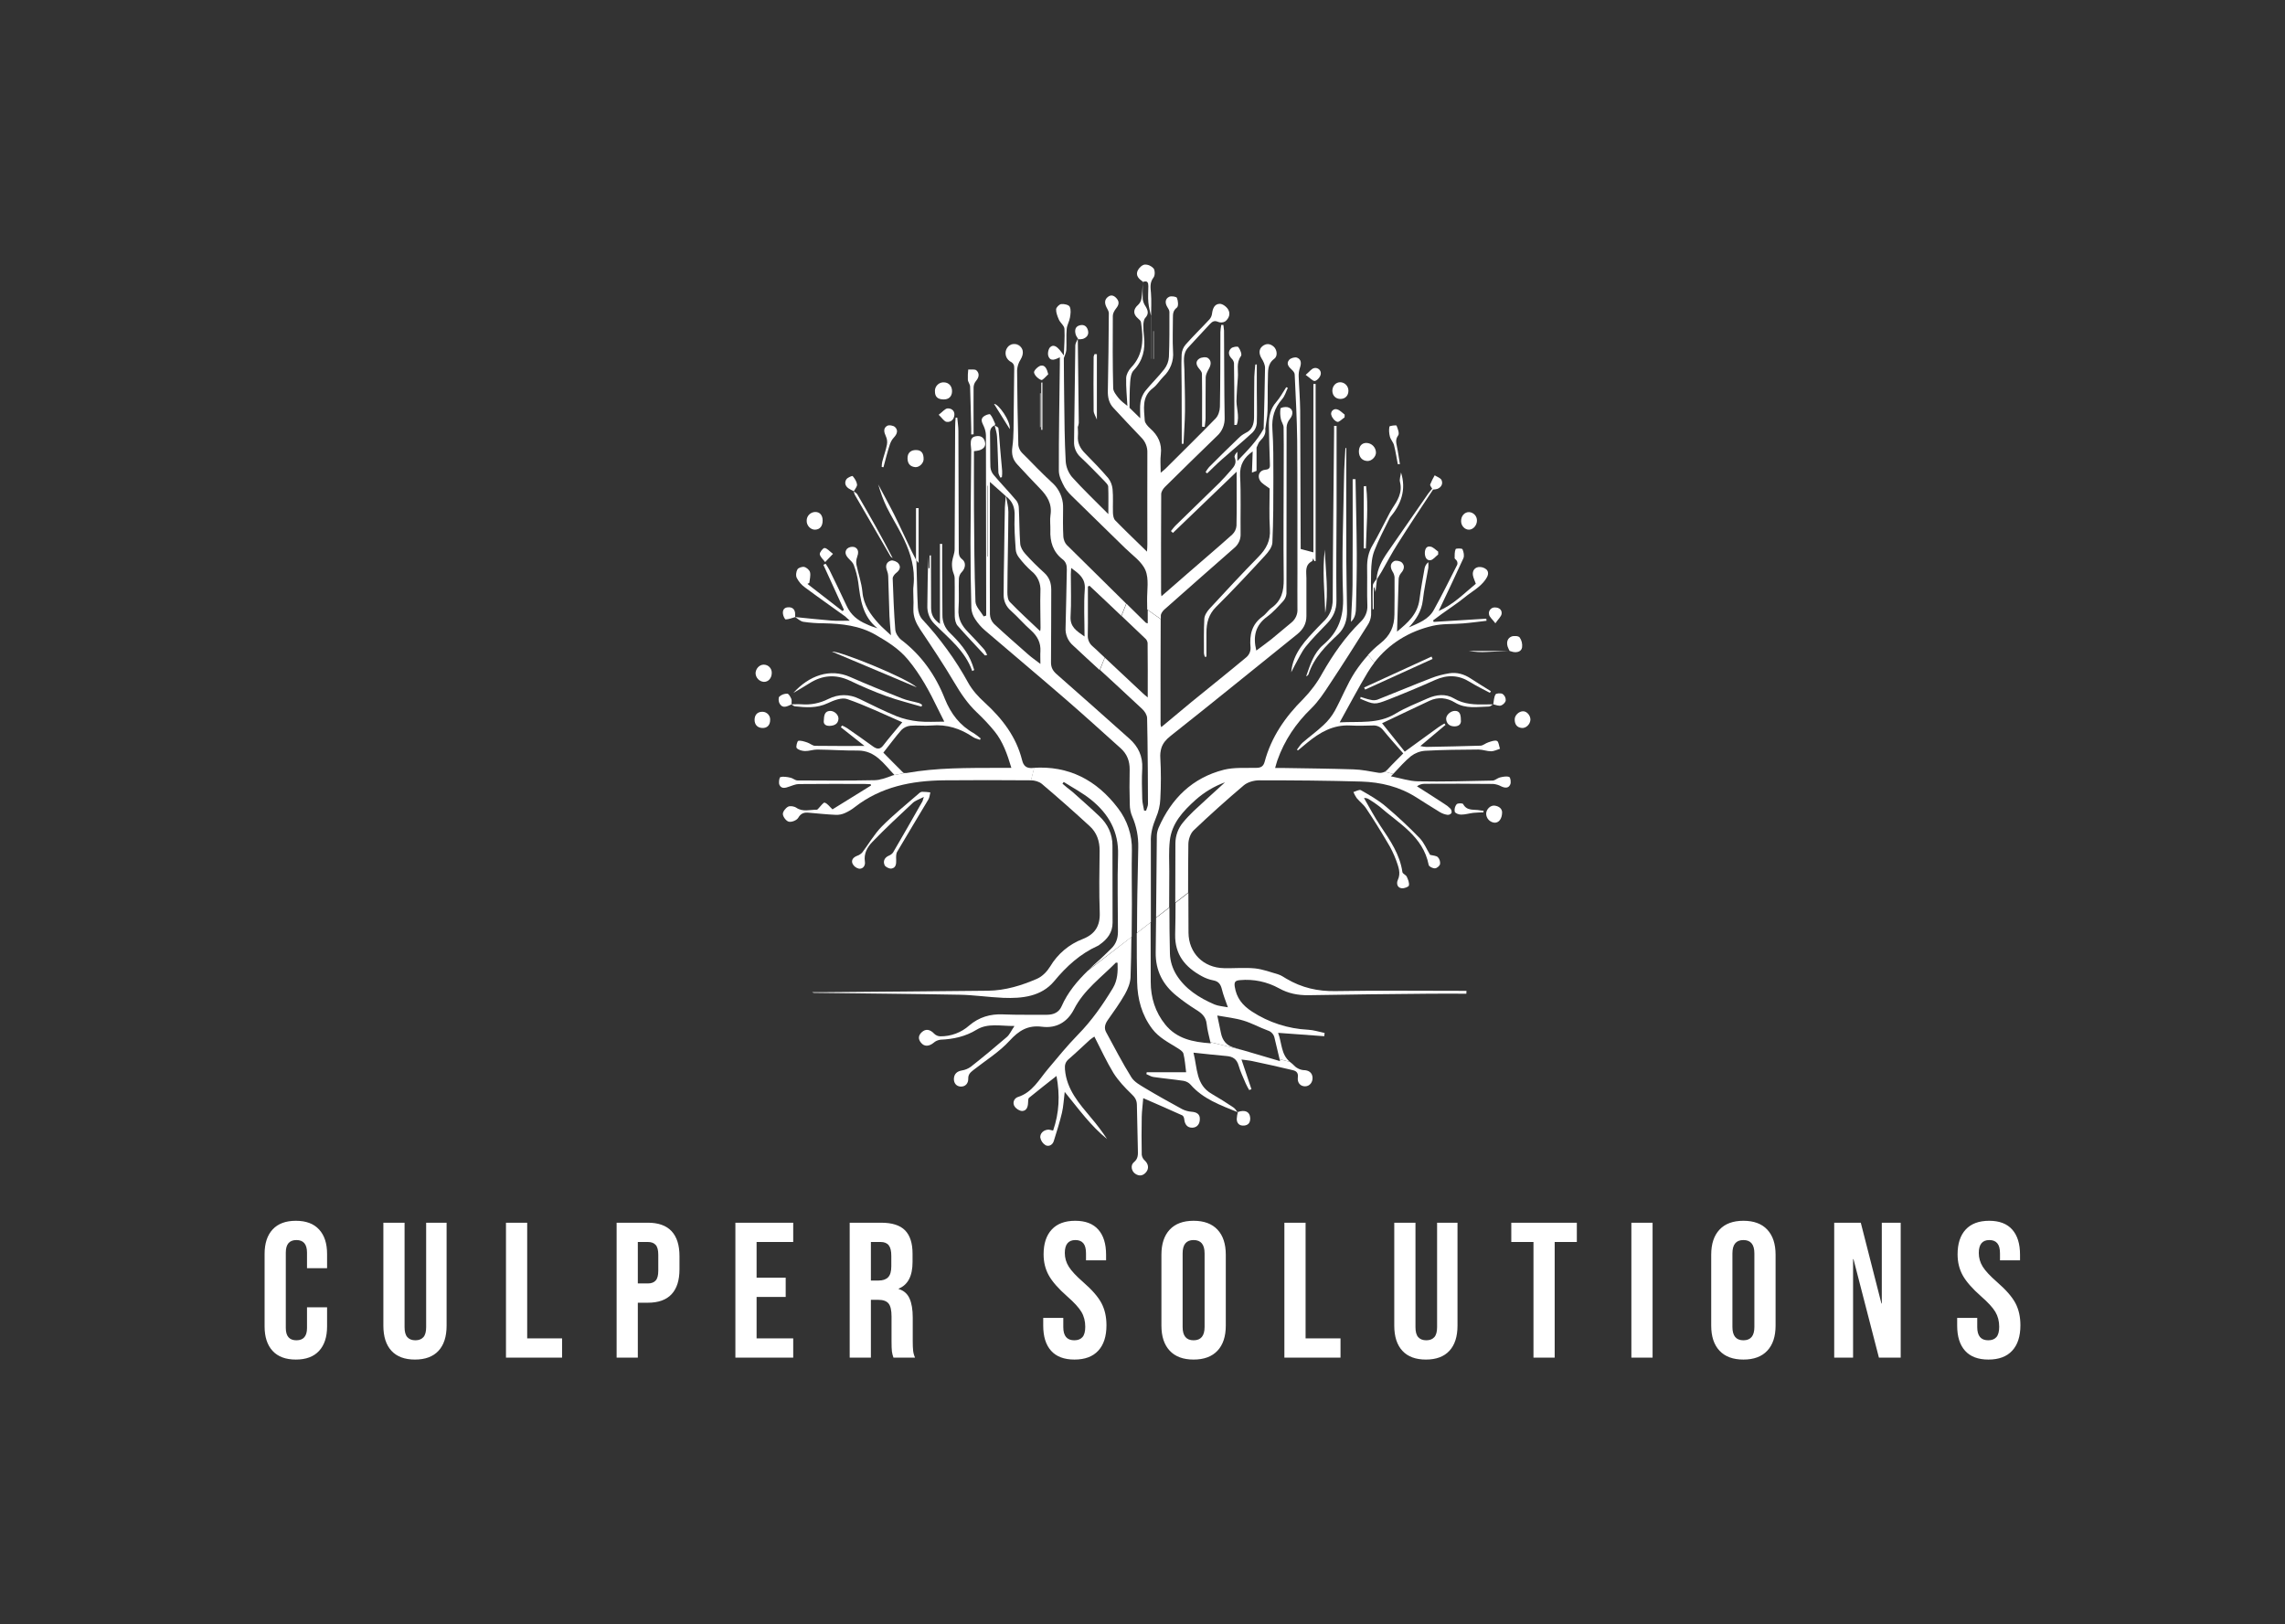 <svg xmlns="http://www.w3.org/2000/svg" viewBox="-14.755 68.55 604.51 429.72"><rect x="-14.755" y="68.55" width="604.51" height="429.72" fill="#333333" stroke="none"/> <svg xmlns="http://www.w3.org/2000/svg" xmlns:xlink="http://www.w3.org/1999/xlink" version="1.1" id="Layer_1" x="184.873" y="138.55" viewBox="65.7 26.394 622.41 730.802" xml:space="preserve" height="241" width="205.255" preserveAspectRatio="xMinYMin" enable-background="new 0 0 753.9 780.7" style="overflow: visible;"><path class="st0" d="M387.8,550.5c-0.1,9.3-0.2,18.5-0.3,27.8c-0.2,14.7,5.8,26.1,17,35c4.8,3.9,9.8,7.4,15,10.7  c4.6,2.8,8.3,5.7,8.9,11.7c0.5,4.7,1.8,9.4,3,14.7l0.1,0c0,0,0,0,0-0.1l25.1,6.2l-6.7-2c-5.8-1.7-8.8-5.7-10-11.3  c-0.9-4.2-1.8-8.4-3-14.3c7.8,1.4,14.6,2.1,21.1,4.1c6.6,2,12.8,5.5,19.4,7.9c2.9,0.9,5,3.3,5.5,6.3c1.2,5.3,2.5,10.5,4,16.8  l0.2,0.1c0,0,0-0.1,0-0.1l8,2c-7.1-5.9-6.3-14.9-9.4-23.2l37,2.7l0.3-2.6c-4.4-0.9-8.8-2.4-13.3-2.6c-16-0.8-31.5-5.8-45-14.6  c-7.8-5.1-12.4-11-13.8-20c-0.6-4,0.7-4.9,4.3-5.2c10.8-1,21.7,1.3,31.3,6.6c7.3,4.1,15.1,5.6,23.5,5.5c32.5-0.6,65-0.9,97.4-1.2  c9.8-0.1,19.5,0,29.3,0c0.1-0.8,0.1-1.5,0.1-2.3c-35,0-70-0.4-104.9,0.2c-14.4,0.3-27.3-2.7-39.5-9.9c-2.2-1.3-4.3-2.8-6.6-3.5  c-6.1-1.8-12.3-4.1-18.6-4.8c-8.2-0.8-16.6,0-25-0.2c-16.5-0.3-28.3-12.2-28.4-28.5c0-10.6-0.1-21.3-0.1-31.9l-10.3,8  c0,8.5-0.1,17-0.3,25.5c-0.3,16.1,8.1,26.1,21.3,33.3c2.9,1.6,6.1,2.8,9.3,3.4c4.3,0.8,5.9,3.2,6.9,7.2c1.1,4.6,2.9,9,4.8,14.4  c-4.1-0.8-7.7-1-10.8-2.3c-12.3-5.3-23.5-12.4-30.6-23.9c-3.1-5.1-4.9-10.9-5.1-16.8c-0.3-12.3-0.4-24.6-0.4-37l-8.7,6.7  L387.8,550.5z" style="fill: #FFFFFF; fill-opacity: 1;"></path><path class="st1" d="M487,664.2c0,0.5,0.1,0.9,0.3,1.3c-10-3-19.7-5.8-29.2-8.6l-1.5-0.4l-25.1-6.2c0,0,0,0,0,0.1  c0.1,0.3,0.1,0.5,0.2,0.8c-14.6-1-27.3-3.7-36.5-15c-8.1-10-11.7-21.7-11.7-34.3c0-15.9-0.1-31.8-0.1-47.7l-11.1,8.6  c0,13.1,0,26.2,0.3,39.4c0.3,13.5,3.7,26.3,12.1,37.4c5.3,7,12.9,10.8,20.1,15.3c1.9,1.2,4.4,2.7,4.9,4.5c1.2,4.7,1.5,9.7,2.2,15  h-31.6c-0.1,0.5-0.2,1-0.3,1.5c1.9,0.8,3.7,2,5.6,2.3c8.1,1.2,16.2,1.9,24.2,3.1c2.2,0.4,4.2,1.4,5.7,3.1c10.1,11.6,24,16.4,37.6,22  c-1-1.3-1.9-2.8-3.2-3.7c-5.7-3.8-11.5-7.5-17.4-10.9c-12.8-7.3-11.5-20.4-14.7-33.1c9.7,1,18.1,2,26.5,2.7c5,0.4,8.2,2.4,9.7,7.6  c1.4,4.9,3.7,9.6,5.7,14.4c0.8,1.8,1.8,3.6,2.8,5.3l1.8-0.7l-8-23.8c3.4,0.5,6.2,0.7,8.9,1.3c10.9,2.3,21.7,4.7,32.5,7.3  c2.8,0.7,4.3,2.3,3.8,5.8c-0.5,4.3,2.1,7.1,5.8,7.1s6.3-3.3,6-7.2s-3.2-5.8-7.3-5.8c-2-0.2-3.8-0.9-5.5-2c-1.5-0.9-2.6-2.5-4.1-3.6  c-0.4-0.3-0.7-0.5-1-0.8L495,666l-8-2C487,664.1,487,664.1,487,664.2z" style="fill: #FFFFFF; fill-opacity: 1;"></path><path class="st2" d="M387.8,470c2-4.7,3.2-9.7,3.4-14.8c0.6-11,0.6-22,0-33c-0.2-2.7,0.1-5.5,0.9-8.1l0,0c1.2-3.6,3.5-6.5,7.3-9.5  c34.1-26.9,67.7-54.4,101.6-81.6c4.7-3.8,7.4-8.4,7.4-14.5c0-10.2,0-20.3,0-30.5c0-5-1.5-10.5,4.5-13.6c0.5-0.3,0.6-1.4,0.9-2.3  l1,2.3l1-0.2V122.2l-1.8,0v135.1l-10.2-2.7c-0.1-37.1-0.2-74.2-0.4-111.4c-0.1-9-0.9-18-1.2-26.9c-0.1-2.4,0.2-4.8,1-7.1  c1.2-3.5,1.2-6.7-2.3-8.1c-1.6-0.7-5.1,0.3-6.3,1.7c-2.7,3.1-0.4,5.7,2.1,8c1.1,1,2.3,2.5,2.3,3.8c0.8,17.6,1.8,35.3,2,52.9  c0.3,35.4,0.1,70.7,0.2,106.1c0,9.7-0.1,19.3,0,29c0.3,4.2-1.5,8.3-4.8,11c-5.4,4.5-10.7,9-16.1,13.4c-3.9,3.1-8,6-12.1,9.1  c-2.8-11.5-0.7-20.3,8.7-27.2c4.8-3.5,8.8-8.1,12.9-12.5c1.5-1.7,2.4-3.8,2.6-6c0.1-44.5,0-88.9,0.1-133.4c0.1-2.5,1.1-4.9,2.7-6.8  c3.1-3.9,2.6-8.4-2-9.4c-1.8-0.4-5.4,0.3-5.6,1.1c-0.4,2.8-0.3,5.6,0.3,8.4c0.4,2.2,2.1,4.4,2.2,6.6c0.2,9.5,0.1,19,0.1,28.5  c0,31.1-0.4,62.3,0,93.4c0.1,9.5-1.7,17.2-9.7,23c-2.7,1.9-4.5,5-7.2,6.9c-8.8,6.3-10.7,14.9-9.7,25.1c0.1,2.9-1.1,5.6-3.2,7.5  c-14.7,12.3-29.7,24.2-44.5,36.3c-7.9,6.5-15.8,13.1-23.9,19.9c-0.3-0.6-0.5-1.3-0.6-1.9c0-28.2-0.1-56.5,0.1-84.7l-10.3-7.3  c0,0,0,0,0,0l-0.1,0c0,3.5,0,7,0,10.7c-1-0.3-1.4-0.4-1.6-0.6c-21.1-20.8-42.3-41.5-63.3-62.4c-1.4-1.6-2.2-3.6-2.5-5.7  c0.2,2.1,1.1,4.1,2.5,5.7c15.9,15.8,31.8,31.5,47.8,47.2l-3.9,9.8c6.3,6,12.6,12,18.9,18c1.1,0.9,1.8,2.2,2,3.7  c0.2,14.3,0.1,28.6,0.1,43.7v0c-1.8-1.5-3-2.4-4.1-3.5c-10.1-9.5-20.2-19-30.3-28.4l-3.9,9.8c-3.3-3-6.6-6-9.9-9.1  c14.6,13.4,29.2,26.8,43.7,40.4c2,1.8,3.9,4.8,4,7.3c0.1,5.6,0.2,11.2,0.3,16.7l4.8,3.1l-4.8-3.1c0.3,17.4,0.3,34.8,0.4,52.2  c0,1.8-1,3.6-1.5,5.4h-1.6c-0.5-3.1-1.4-6.2-1.5-9.3c-0.2-8.2-0.5-16.3,0-24.5c0.5-9.8-3.2-17.6-10.3-23.9  c-19.3-17.3-38.8-34.5-58.3-51.7c-3.1-2.7-4.7-5.5-4.6-9.8c0.2-19.3,0.1-38.6,0.2-58c0-5.4-1.5-9.9-5.7-13.7  c-5.3-4.8-10.4-9.8-15.2-15.2c-2-2.2-3.8-5.3-4-8.1c-0.7-9.4-0.6-18.9-1.1-28.4c0-2.1-0.6-4.1-1.8-5.9c-5.9-7-12.2-13.6-18.2-20.6  c-1.6-1.8-2.6-4.1-2.8-6.5c-0.3-9-0.1-18-0.3-27c-0.1-3.3,1-5.4,3.9-6.6c0.1-0.5,0.3-1,0.1-1.4c-1.2-2.5-2.1-5.3-3.9-7.3  c-0.6-0.6-4.1,0.6-5.5,1.9c-2.6,2.4-0.7,5.1,0.4,7.7c1,2.2,1.6,4.6,1.7,7.1c0.1,46.1,0.2,92.3,0.2,138.5v6.2l-2,0.7  c-2.3-3.9-6.4-7.8-6.6-11.8c-0.9-25-1-50-1.2-74.9c-0.1-15.3,0-30.6,0-45.9c1.3-0.1,2.7-0.3,4-0.6c3.4-1,5.8-3.1,4.8-6.9  c-0.9-3.5-3.3-5.1-7.1-4.5c-4.2,0.6-4.3,3.5-4.3,6.6c0,1.5,0.4,3,0.4,4.5c-0.2,24.8-0.5,49.6-0.6,74.5c0,17.5,0.2,34.9,0.7,52.4  c0.2,3.1,1.3,6.1,3,8.7c2.2,3.4,4.8,6.4,7.8,9c21.6,18.5,43.4,36.8,64.9,55.4c14.9,12.9,29.4,26.1,44,39.2  c5.2,4.6,7.4,10.4,7.3,17.3c-0.2,9.3-0.2,18.7,0.1,28c0,3.3,0.7,6.6,2,9.6c3.4,7.8,5,16.3,4.8,24.8c-0.2,16.6-0.8,33.3-0.9,49.9  c0,6.2-0.1,12.4-0.1,18.6l11.1-8.6c0-21.4,0-42.8,0-64.2C383.3,482.8,385.1,476.5,387.8,470z M503.8,254.6  C503.9,254.8,503.8,254.7,503.8,254.6L503.8,254.6z M253,260.7l-0.3-0.1v-56.8h0.3V260.7z M295,336.7L295,336.7  c-0.2,2.9,0,5.8,0,10.1c-3.9-3-7-5.1-9.8-7.6c-9.2-8.1-18.5-16.2-27.5-24.6c-2-2.1-3.1-4.8-3.2-7.7c-0.2-32.6,0-65.2,0-97.9v-8.2  l12.8,11.4h0c-0.3,3-0.7,6-0.8,9c-0.3,12.6-0.4,25.1-0.6,37.7c-0.2,10.8-0.4,21.6-0.4,32.4c-0.1,4.9,2,9.5,5.7,12.7  c5.7,5.1,10.7,11,16.4,16C292.7,324.7,295.4,329.9,295,336.7z M294.8,320.5L294.8,320.5c-8.2-7.8-16.5-15.3-24.3-23.4  c-1.7-1.7-2-5.2-2-7.9c0.1-21.5,0.7-42.9,0.8-64.4c0-4.2-1.2-8.3-1.9-12.5c5.3,4,7.2,9.1,6.9,15.9c-0.4,8.9,0.3,17.9,0.9,26.9  c0.2,2.3,1.1,4.4,2.5,6.2c3,4,6.4,7.7,10.1,11c5,3.9,7.7,10.1,7.2,16.5c-0.3,9.6,0.1,19.3,0.1,28.9  C295.1,318.7,295,319.6,294.8,320.5z" style="fill: #FFFFFF; fill-opacity: 1;"></path><path class="st2" d="M333.3,284.7L333.3,284.7c0,6.5,0,13.1,0,19.6C333.3,297.8,333.3,291.2,333.3,284.7z" style="fill: #FFFFFF; fill-opacity: 1;"></path><path class="st2" d="M268.6,93c0,0,0.1-0.1,0.1-0.1c2.2-3.1,6.5-3.7,9.6-1.5c1.5,1.1,2.4,2.5,2.7,4.1c-0.3-1.6-1.2-3-2.7-4.2  c-3.1-2.2-7.4-1.6-9.6,1.5C268.7,92.8,268.6,92.9,268.6,93c-2.4,3.4-1.6,8.3,1.9,10.7c0,0,0.1,0,0.1,0.1  C267.1,101.3,266.2,96.5,268.6,93z" style="fill: #FFFFFF; fill-opacity: 1;"></path><path class="st2" d="M333.2,324C333.2,324,333.2,324,333.2,324c-0.2,3.3,1.2,6.5,3.7,8.6c2.3,2.1,4.6,4.3,7,6.5  c-2.3-2.2-4.6-4.4-7-6.5C334.4,330.5,333,327.3,333.2,324z" style="fill: #FFFFFF; fill-opacity: 1;"></path><path class="st2" d="M304.2,200.9c4.9,4.3,8.1,10.2,9,16.6C312.3,211.2,309.1,205.2,304.2,200.9c-8.2-7.6-16-15.6-23.8-23.7  c-1.5-1.5-2.4-3.4-2.8-5.5c0.4,2.1,1.3,4,2.8,5.5C288.2,185.4,296,193.4,304.2,200.9z" style="fill: #FFFFFF; fill-opacity: 1;"></path><path class="st0" d="M391.6,310.8L391.6,310.8c0-0.8,0-1.8,0-2.7c0-1.6,1.4-3.6,2.7-4.8c18.8-16.7,37.7-33.3,56.6-49.9  c3.2-2.8,4.9-6.8,4.7-11.1c-0.2-15.5,0.4-31-0.4-46.5c-0.4-9,3.4-14.8,10.1-19.5c-0.2,5.7-0.4,11.4-0.6,17l3.7-1.4v-18.7  c1-1.9,1.5-4.1,3-5.5c2.7-2.7,4.6-5.5,4-9.4c0.6-4.9,1.7-9.7,1.8-14.6c0.3-8.6,0-17.3,0.3-26c0.2-5.6-0.6-11.5,5.1-15.7  c3-2.2,2.2-7.5-0.5-9.8c-2.9-2.5-6-2.7-9-0.3s-2.9,6.2-0.6,9.9c1.4,2.2,2.7,5,2.7,7.4c-0.2,16.3-0.7,32.6-1.1,48.9  c-5.3,9.7-12.9,17.4-21.1,25.9v-7.4c-1.5,1.5-2.7,3.4-2.1,4.7c1.7,4.2-0.3,7-2.8,9.8c-3.1,3.5-6.1,7-9.4,10.3  c-11.5,11.3-23.2,22.5-34.7,33.8c-1.6,1.5-2.9,3.3-4.3,5l1.6,1.5l51.1-49.1c0,15.1,0.2,29.2-0.1,43.3c-0.2,2.7-1.4,5.2-3.4,7.1  c-12,10.8-24.4,21.2-36.5,31.8c-6.6,5.7-13.2,11.5-20.3,17.7c-0.1-1.2-0.3-1.8-0.3-2.4c0-26.5-0.1-53,0.1-79.5c0-2,1.5-4.3,3-5.8  c13.8-13.7,27.8-27.3,41.8-40.9c4.1-3.7,6.3-9,6.1-14.6c-0.4-23.3-0.3-46.6-0.5-70c-0.1-1.5-0.3-3-0.5-4.5h-1.7  c-0.4,1.9-0.6,3.9-0.7,5.8c-0.1,20,0,40-0.4,60c-0.1,3.2-1.3,7.1-3.5,9.3c-13.2,13.6-26.8,26.9-40.2,40.3c-1,1-2.1,1.8-3.8,3.2  c0-5.6-0.5-10.3,0.1-14.8c1-8.6-2.2-15.1-8.5-20.7c-1.9-1.7-4.2-4.2-4.4-6.4c-0.5-9.2-2.7-19,6.6-26c3.3-2.5,5.5-6.3,8.4-9.2  c5.5-5.2,8.4-12.6,7.7-20.2c-0.5-9-0.1-18-0.1-27c0-3.2,0.1-5.8,3.2-8.2c1.4-1.1,1-5.5,0-7.8c-0.4-1-4.7-1.7-6.3-0.8  c-3,1.5-3.4,4.6-1.6,7.8c0.8,1.4,1.9,2.8,1.9,4.3c0,12,0.1,24-0.4,36c-0.2,3.6-1.5,7-3.7,9.9c-4.8,6.2-10.5,11.6-15.4,17.7  c-1.9,2.6-3.2,5.6-3.7,8.8c-0.6,4-0.2,8.1-0.2,12.9l-8.6-8.4c0.1-6.8,0-13.5,0.5-20.3c0.2-3.3,0.7-7.5,2.7-9.6  c7.6-7.9,9.6-17,8.4-27.4c-0.4-3.1-0.5-6.3-0.5-9.4c0.1-1.8,0.4-4.2,1.5-5.4c3.1-3.3,2.2-6.1,0.2-9.4c-1.2-1.7-1.9-3.7-2.2-5.7  c-0.2-4.1-0.1-8.1,0-12.2c-0.3,3.9-0.4,7.8-1,11.6c-0.3,2-1.2,3.8-2.7,5.2c-4,3.5-4.2,7.4-0.2,10.8c1,0.9,2.4,2,2.5,3.2  c2,13.1,2.2,25.8-8,36.4c-2,2.1-3.8,5.5-3.9,8.3c-0.2,7.4,0.6,14.9,1,22.4c-2.4-2-5.1-3.8-7-6.2c-1.9-2.4-4.4-5.4-4.4-8.1  c-0.5-19.3-0.4-38.6-0.3-58c0-2,1.3-4.2,2.6-5.9c2.2-2.7,2.9-5.2,0.5-8c-1.9-2.2-4.3-3.4-7-1.3c-2.9,2.2-2.7,5.1-1.3,8.1  c0.7,1.6,2,3.3,2,4.9c-0.1,20.8-0.4,41.6-0.8,62.4c-0.1,5.3,0.9,9.9,4.5,13.7c7.4,7.9,14.7,15.9,22.2,23.6c3.4,3.3,5.2,7.8,5,12.5  c-0.1,24.5,0,49,0,73.4c0,1.6-0.1,3.1-0.3,5.8c-9-8.8-17.4-16.8-25.5-25.1c-1.3-1.3-1.7-3.9-1.8-6c-0.2-6.3,0.3-12.7-0.3-19  c-0.3-3.2-1.5-6.3-3.5-8.9c-5.8-6.8-12.1-13.3-18.4-19.7c-4-4-6.4-8.4-5.9-14.2c0.2-2.3,0-4.7-0.1-7v-0.1c0.4-1,0.7-2.1,0.8-3.2  c-0.2-22.5-0.5-45-0.8-67.5c-0.7,1.7-1.9,3.4-2,5.2c-0.4,25.8-0.7,51.6-1,77.3c-0.2,4.7,1.7,9.2,5.2,12.4  c6.6,6.2,12.9,12.7,19.2,19.2c1.2,1.3,2.9,2.9,3,4.4c0.3,7,0.1,14,0.1,22.1c-10.4-10.5-20.2-19.8-29.2-29.8c-2.9-3.6-4.7-8-5-12.6  c-0.9-16.3-1-32.6-1.2-48.9c-0.2-11.3-0.2-22.6-0.3-33.9c0.7-2.1,1.8-4.2,2-6.4c0.3-5.6-0.2-11.3,0.3-16.9c0.2-3.1,2.1-6,2.6-9.1  c0.5-2.9,1-6.4-0.2-8.8c-0.7-1.5-4.5-2.4-6.8-2.1c-1.6,0.2-4,2.6-4.1,4.2c-0.1,2.7,1.1,5.6,2.2,8.2s4.4,4.9,4.5,7.5  c0.4,7.1-0.3,14.2-0.5,21.3c-1.1-1.5-2.2-3.1-3.4-4.5c-2.1-2.4-4.9-4.7-7.6-2.1c-1.5,1.5-2.2,5.4-1.3,7.4c1.8,4.4,5.6,2.3,9.1,0.7  c0,2.2,0,3.8,0,5.5c-0.3,28.5-0.9,57-0.8,85.5c0,4.4,2.4,9.1,4.6,13.2c2,3.5,5.2,6.5,8.2,9.4c13.4,13.2,27,26.3,40.4,39.5  c5.8,5.7,13.4,10.8,16.3,17.8s1.2,16,1.3,24.2c0,2.4,0.1,4.8,0.1,7.2c0,0,0,0,0,0L391.6,310.8z" style="fill: #FFFFFF; fill-opacity: 1;"></path><path class="st0" d="M557.9,339.7c-3.9,4.3-7.4,8.9-10.6,13.7c-6.3,9.7-10.5,20.8-16.1,31c-2.4,4.3-5.5,8.2-9.1,11.5  c-5.3,5-11.3,9.3-16.8,14.1c-1.8,1.6-3,3.7-4.5,5.6l0.8,0.6l7.6-6.3c10-8.2,20.7-14.4,34.3-13.7c6,0.3,12,0.2,18,0  c3.3-0.3,6.6,1.2,8.6,3.9c5.1,6.3,10.6,12.3,16,18.5c-4.2,4.3-8.5,8.4-12.6,12.9c-0.6,0.7-1.4,1.3-2.2,1.8l6.7,1.8  c5.2-5.5,9.4-10.3,14.3-14.3c3.3-2.5,7.2-4,11.3-4.3c14.3-0.8,28.6-0.9,42.9-1c3.3,0,6.7,1.4,10.1,1.4c2.3,0,4.7-1.3,7.1-2  c-0.8-2.2-1-5.6-2.4-6.3c-1.8-0.8-4.7,0.4-6.9,1.1c-2.3,0.7-4.2,2.6-6.3,2.7c-14.5,0.5-29,0.7-43.5,1c-1.6-0.1-3.2-0.3-4.8-0.7  l20.2-17l-0.9-1.1c-1.6,1-3.3,1.9-4.8,3c-9,6.5-18,13.1-27,19.6c-5.9-7.5-11.9-14.9-18.2-22.8c13.2-6.2,25.5-12.2,38-18  c7-3.3,14.1-2.5,20.5,1.4c8.7,5.3,18,3.4,27.2,3.2c1.1,0,2.1-1,3.2-1.7c-1.8,0-3.5-0.1-5.2,0c-9,0.2-17.8,0.1-26-4.8  c-6.7-4-14.2-3.1-21.2,0c-8.7,3.9-17.6,7.3-25.7,12.2c-13.9,8.5-29,6.1-44.8,7c7.8-14,14.7-27.2,22.4-40c1.7-2.7,3.4-5.3,5.4-7.9  l-0.1-0.1c0,0,0,0,0,0L557.9,339.7z" style="fill: #FFFFFF; fill-opacity: 1;"></path><path class="st3" d="M629.1,264.2c0.5,0.9,0.6,2,0.3,3c-6.2,12.2-12.2,24.4-18.8,36.3c-4.3,7.8-12.4,10.6-20,14  c5.8-6.3,10.2-13,11.2-21.8c1-8.8,2.9-17.3,4.4-26c0.1-1.5,0.1-3,0-4.5c-1.5,1.2-2.6,2.9-3,4.9c-1.5,8.3-3,16.6-4.1,25  c-1.5,11.8-9.4,18.7-18,25.8c0.4-14.6,0.8-28.5,1.3-42.5c0.2-1.7,0.9-3.3,2-4.6c2.5-2.8,3.1-5.9,0.5-8.4c-1.3-1.2-4.8-1.9-6.3-1  c-3.2,1.9-3,5.1-1.1,8.3c0.9,1.3,1.4,2.9,1.6,4.4c0.1,10,0,20-0.1,30c-0.1,9.6-3.2,16.9-11.4,23.3c-3.5,2.8-6.8,5.8-9.8,9.2l0.1,0.1  l4.9,6.1c0,0,0,0,0,0c11.8-15.2,27.7-25.1,47-29.6c7.8-1.8,16.2-1.2,24.3-1.9c6.3-0.5,12.5-1.4,18.8-2.1c-0.1-0.6-0.2-1.1-0.2-1.7  l-42.2,2.6l-0.5-1.2c2.3-1.7,4.7-3.5,7-5.2c6.2-4.5,12.6-8.6,18.5-13.4c5.6-4.6,12.3-8,16.6-14.2c1.9-2.7,3.1-5.7,0.7-8.1  c-1.8-1.5-4.1-2.2-6.4-1.9c-3.3,0.5-5,3.3-4.4,6.7c0.4,2.2,1.5,4.2,2.3,6.7c-9.3,7.6-17.8,16.6-29.8,21.8  c6.9-14.6,13.5-28.3,19.8-42.2c0.9-2,0.3-5.1-0.7-7.3c-0.3-0.8-5.2-0.8-5.5-0.1c-0.9,2.2-0.8,4.8-0.8,7.3  C627.4,262.6,628.7,263.3,629.1,264.2z" style="fill: #FFFFFF; fill-opacity: 1;"></path><path class="st2" d="M671.1,437.5c-2.1-0.8-5-0.2-7.5,0.4c-2,0.5-3.8,2.4-5.8,2.5c-20,0.4-39.9,1-59.9,0.6c-6.9-0.1-13.8-2.5-21.7-4  c0.6-0.6,1.2-1.3,1.8-1.9l-6.7-1.8c-1.8,0.9-3.9,1.2-5.9,0.7c-6.4-1.1-12.8-2.4-19.2-2.6c-18.6-0.6-37.3-0.8-56-1.1  c-2.1,0-4.2,0-6.9,0c0.8-2.7,1.2-4.4,1.8-6.1c5.7-16.2,15-29.9,27.3-41.8c5.6-5.5,10.1-12.3,14.4-18.9  c10.5-15.8,20.6-31.8,30.7-47.8c1.6-2.4,2.6-5.2,2.8-8.2c0.2-11.7-0.3-23.3,0-35c0.2-5.5,0.6-11.4,2.6-16.5  c3.5-9.1,8.2-17.8,12.5-26.6c8.9-10.5,13.3-22.2,8.9-36.2c-0.3,2.6-1.4,5.4-0.8,7.7c2.1,8.6-2.1,15-6.4,21.5  c-1.2,1.8-2.1,3.7-3.1,5.6c-4.2,7.9-8.1,16-12.6,23.7c-3.4,5.7-4.4,11.7-4.3,18.1c0.2,10-0.2,20,0.2,30c0.3,5-1.8,9.9-5.5,13.3  c-12.3,12.1-22,26.1-30.6,41.1c-4.1,7.6-9.3,14.5-15.3,20.7c-14.5,14.4-25.7,30.6-31,50.4c-1,3.7-3,4.9-6.8,4.9  c-8.6,0.2-17.6-0.5-25.8,1.5c-25.3,6.4-42.2,23-52.5,46.6c-0.9,2.2-1.4,4.5-1.4,6.8c-0.2,21.7-0.4,43.5-0.6,65.2l1.8-1.4l8.7-6.7  l0,0c0-9.7,0.1-19.3,0.1-29c0-8.1-0.5-16.3,0.4-24.4c1.5-14.2,10.8-24,20.8-33c6.9-6.1,14.9-10.9,23.5-14  c-9.1,8.3-17.2,15.6-25.1,23c-3,2.9-5.9,5.9-8.5,9.1c-4,4.7-6.2,10.8-6.2,17c0,15.8,0,31.6-0.1,47.4l10.3-8c0-13,0-26.1,0.2-39.1  c0.1-3.8,1.7-8.5,4.4-11c13-12.4,26.4-24.4,40.1-36c3.1-2.6,8.2-4,12.4-4c27.3,0,54.6,0.2,81.9,1c15.6,0.5,30.6,4.1,44.1,12.7  c6.3,4,12.6,8,19,11.9c1.9,1.1,3.9,1.8,6,2.1c1.3,0.1,2.5-0.5,3.2-1.5c0.3-1.2,0-2.5-0.9-3.5c-1.4-1.4-3-2.7-4.7-3.7  c-7.3-4.8-14.7-9.5-22.1-14.2c1.8-1.3,3.9-2,6.1-2c18.3-0.1,36.7-0.1,55,0.1c2.2,0.2,4.4,0.8,6.4,1.9c2.9,1.4,5.9,1.8,7.3-1.4  C672.7,442.1,672.2,438,671.1,437.5z" style="fill: #FFFFFF; fill-opacity: 1;"></path><path class="st0" d="M184.7,433.8c-5.3-5.2-10.5-10.6-15.7-15.8c5-6.3,9.5-12.5,14.5-18.2c1.9-1.9,4.4-3.1,7.1-3.4  c5.6-0.5,11.4,0.3,17-0.2c12.4-1.1,23.3,2.5,33.4,9.3c1.6,1.1,3.7,1.5,5.5,2.2l0.6-1.1c-1.7-1.5-3.5-2.8-5.4-4.1  c-11.3-6.3-18.5-15.6-23.4-27.8c-7.3-18.6-18.6-34.8-34.9-47.2c-2.3-1.8-4.5-5.2-4.8-8c-1.1-13.8-1.6-27.5-2.1-41.3  c0-1.5,1.5-3.4,2.8-4.4c2.9-2.2,4-4.9,1.8-7.6c-1.2-1.5-4.3-2.8-6-2.3c-3.4,1-4.7,3.9-3.3,7.6c0.6,1.5,1,3.1,1.1,4.8  c0.4,10.7,0.6,21.3,1,32c0.2,4.7,0.7,9.3,1.2,15.5c-4-3.8-7.1-6.3-9.8-9.3c-6.6-7.3-12.2-15-13.1-25.6c-0.7-7.3-3.3-14.5-4.8-21.8  c-0.3-1.9-0.2-3.9,0.5-5.8c1.2-3.3,1.6-6.6-1.9-8.2c-2.1-0.6-4.3-0.2-6,1.2c-2.6,2.9-1,5.8,1.5,8.3c1.5,1.5,3.2,3.1,3.8,4.9  c1.7,4.5,2.9,9.2,3.6,14c1.7,13.7,3.4,27.2,15.4,36.7c-3.1-0.9-6.1-2-9-3.4c-7-3-12.4-7.4-15.7-14.5c-4.5-9.8-9.3-19.5-14-29.2  c-0.8-1.6-1.9-3.1-2.9-4.7l-1.8,0.9l16.5,36.1l-1.2,1l-28.1-21.8l1.5-0.8c0.3-2.8,1.2-5.8,0.6-8.5c-0.4-1.8-2.7-3.8-4.6-4.3  c-1.6-0.4-4.7,0.6-5.5,1.9c-1.1,1.9-1.5,5.1-0.5,7c1.6,3,3.8,5.6,6.5,7.5c10.6,7.9,21.5,15.5,32.3,23.3c1.3,1.1,2.5,2.2,3.7,3.4  c-5.2,0-10,0.3-14.8-0.1c-9.7-0.8-19.3-1.8-29-2.8c2.1,1.4,4.2,3.4,6.5,3.8c5.4,0.8,10.9,1.2,16.4,1.2c14.5,0.3,28.7,1.8,41.7,9.3  c9.5,5.5,18.7,11.2,25.9,19.9c10,12,17.3,25.6,24,39.5c1.7,3.5,3.4,6.9,5.1,10.2c-7.2,0-14,0.5-20.8-0.2c-6-0.6-12-2-17.6-4.2  c-10-4.1-19.7-9-29.4-13.7c-8.5-4.2-17-4.2-25.4,0c-6.6,3.3-13.9,4.8-21.2,4.2c-2.8-0.2-5.5,0-8.3,0c0.9,0.6,1.8,1.4,2.8,1.6  c9,1,17.7,1.6,26.4-2.5c4.8-2.3,11.3-4.8,15.6-3.3c14.8,5.1,29,12,44.2,18.6c-5.8,7-10.7,12.6-15.2,18.5c-2.7,3.6-5.2,3.1-8.3,0.9  c-6.9-5-13.8-9.9-20.8-14.7c-1.3-0.8-2.6-1.5-4-2.1l-1,1.4l19,15c-13.3,0-26.5,0.1-39.6-0.1c-2.1,0-4.2-2-6.4-2.7  c-2.2-0.7-4.9-1.7-7.1-1.3c-0.9,0.2-2.1,4.9-1.3,5.8c1.4,1.6,4.3,2.3,6.6,2.4c3.2,0.1,6.5-1.2,9.8-1.2c10.8,0.1,21.6,0.9,32.5,0.8  c14.3-0.1,21,10.8,29.5,19.6l-0.3,0.1l7.9-1.6C185.4,434.3,185,434.1,184.7,433.8z" style="fill: #FFFFFF; fill-opacity: 1;"></path><path class="st2" d="M193.1,297.6c0,1.5,0,3-0.1,4.5c0,0.4,0,0.8,0,1.3c0-0.4,0-0.8,0-1.2C193.1,300.6,193.1,299.1,193.1,297.6z" style="fill: #FFFFFF; fill-opacity: 1;"></path><path class="st2" d="M193.4,278.6c0,1.8-0.1,3.6-0.3,5.5c-0.2,1.5-0.2,3-0.2,4.5c0-1.5,0.1-3,0.2-4.5  C193.3,282.3,193.4,280.4,193.4,278.6z" style="fill: #FFFFFF; fill-opacity: 1;"></path><path class="st2" d="M159.1,444.4l-31,19.3L159.1,444.4C159.1,444.5,159.1,444.5,159.1,444.4z" style="fill: #FFFFFF; fill-opacity: 1;"></path><path class="st2" d="M368.1,565.9l0.1-0.1c0.1-8.8,0.2-17.5,0.2-26.3c0-14.3-0.3-28.7,0-43c0.3-12.3-3.7-24.3-11.2-34  c-17-22.4-39.4-34.3-68.1-32.3c-5.1,0.4-7.5-1.4-8.7-6.3c-4.7-18.8-15.9-33.3-30-46.2c-5.1-4.6-10-10-13.3-16  c-10.1-18.4-22.5-35.4-36.8-50.8c-2.1-2.3-3.3-6.2-3.5-9.4c-0.7-12.6-0.8-25.2-1.2-37.9c0,0,0,0,0,0c0.3,12.6,0.5,25.3,1.2,37.9  c0.2,3.2,1.4,7.1,3.5,9.4c14.3,15.3,26.6,32.4,36.8,50.8c3.3,6,8.2,11.4,13.3,16c14.1,12.9,25.3,27.4,30,46.2  c1.2,4.9,3.7,6.7,8.7,6.3l0.9-0.1l-2.6,10.1c2.9,0,6.5,1,8.7,2.8c13.1,11.1,25.9,22.4,38.5,34c5.6,5.1,8,12,7.9,19.8  c-0.2,16.5-0.5,33,0.1,49.5c0.4,10.8-3.9,17.4-13.6,21.2c-11,4.2-20.2,12-26.2,22.1c-2.4,3.9-6.2,7.9-10.3,9.7  c-12.5,5.5-25.6,9.5-39.5,9.7c-44.8,0.5-89.6,0.8-134.5,1.2c-2.2,0-4.4,0-6.6,0c0.6,0.4,1.3,0.6,2,0.5c38.7,0.5,77.3,0.8,116,1.5  c11.8,0.2,23.5,2,35.3,2.5c15.1,0.6,30.5-1,40.8-13.3c10-12.1,21-22.1,35.2-28.5c0.4-0.2,0.9-0.5,1.2-0.8  c6.2-4.3,10.5-9.7,10.5-17.7c0-20.7,0-41.3-0.1-61.9c0-9.3-3.8-17.2-10.5-23.5c-7-6.7-14.3-13-21.5-19.5c-1.4-1.2-2.9-2.2-4.3-3.4  c-1.4-1.2-2.5-2.2-3.8-3.2l1-1.4c7.4,4.7,15.2,8.8,22,14.3c14,11.3,22.2,25.5,21.6,44.4c-0.7,20.5-0.1,41-0.1,61.5  c0,5.2-1.5,9.8-5.4,13.5c-2.8,2.6-5.4,5.4-8.3,8c-3.4,3-6.7,6-9.9,9.1L368.1,565.9C368.1,565.9,368.1,565.9,368.1,565.9z" style="fill: #FFFFFF; fill-opacity: 1;"></path><path class="st2" d="M191.8,256.6c1.1,2.2,2.3,4.4,3.4,6.6c0,0,0,0,0,0v0c0,0,0,0,0,0C194.1,260.9,192.9,258.8,191.8,256.6  c-4.8-10-9.4-20.2-14.4-30.2c-4-8-8.4-15.8-12.6-23.7c0,0,0,0.1,0,0.1c4.2,7.9,8.6,15.6,12.5,23.6  C182.4,236.4,187,246.6,191.8,256.6z" style="fill: #FFFFFF; fill-opacity: 1;"></path><path class="st2" d="M86.3,437.6c2.5-0.6,5.4,0,8.1,0.5c1.9,0.4,3.7,2.2,5.6,2.2c20.7,0.1,41.4,0.2,62-0.2c4.9-0.1,9.6-2,14.6-3.9  l9.5-1.9c0.5,0.1,1.1,0.1,1.6,0c24.1-4.3,48.4-4,72.7-4.1c3.4,0,6.8,0,11.2,0c0,0,0,0,0,0c-4.3,0-7.8,0-11.2,0  c-24.3,0.1-48.6-0.2-72.7,4.1c-0.5,0.1-1.1,0.1-1.6,0l-0.5,0.1l-7.9,1.6l-1.2,0.2c-5,1.9-9.8,3.8-14.6,3.9  c-20.6,0.5-41.3,0.3-62,0.2c-1.9,0-3.7-1.8-5.6-2.2C91.8,437.5,88.9,437,86.3,437.6c-0.5,0.1-1.1,2.3-1.1,4.2  C85.3,439.9,85.8,437.7,86.3,437.6z" style="fill: #FFFFFF; fill-opacity: 1;"></path><path class="st1" d="M416.2,706.1c-2.6-0.2-5.1-0.9-7.5-2.1c-9.9-5.4-19.8-10.9-29.5-16.7c-4.1-2.5-8.8-5-11.2-8.8  c-7.3-11.7-13.6-24-20.2-36.1c-1.9-3.4-1-6.6,1.2-9.8c4.8-6.8,9.7-13.6,13.8-20.8c2.3-4.1,4.3-8.9,4.5-13.5  c0.4-10.8,0.6-21.5,0.7-32.3c0,0,0-0.1,0-0.1l-34.3,26.6l-0.7,0.5c-8.5,8.3-16.1,17.3-21,28.5c-2.1,4.9-6.5,6.8-11.8,6.8  c-11.7-0.1-23.4,0.2-35-0.3c-10.4-0.5-19.4,2.2-27.3,8.9c-6.4,5.7-14.7,8.8-23.3,8.7c-1.8-0.1-3.5-0.8-4.8-2.1  c-3.3-3.5-6.8-4.2-10-1.2c-2.8,2.6-3,5.5-0.6,8.4c2.6,3.3,6.4,3.1,10.1,0.1c1.5-1.4,3.5-2.2,5.5-2.5c10.3-0.4,20-2.5,29-8  s19.1-2.9,30.4-3c-2.7,3.9-3.9,7-6.2,8.9c-9.4,8.1-19,16.1-28.8,23.8c-2.2,1.6-4.7,2.6-7.3,3c-3.9,0.7-6.1,2.8-6.3,6.6  c-0.1,3.3,1.7,6,5.2,6.3c4.2,0.3,6.4-2.8,6.3-6.2c-0.1-3.8,1.9-5.2,4.2-7.1c9.8-7.7,20.7-14.4,29-23.5c7.5-8.2,14.7-12.6,25.9-11.2  c11.6,1.5,20.5-3.7,25.8-14.1c7.9-15.5,21.8-25.4,33.5-37.3c0.1-0.1,0.6,0,1.4,0.1c0.3,7,0,14-3.7,20.2c-8.1,13.4-17,26.2-28.1,37.5  c-8.6,8.8-16.3,18.3-24.2,27.7c-7.1,8.4-12.3,18.6-24,22.3c-2.6,0.9-4.1,3.7-3.2,6.3c0.1,0.4,0.3,0.8,0.6,1.2c1.1,1.9,4,3.7,6.1,3.7  c3.5-0.1,4.6-3.3,4.7-6.6c0.1-1.4,0-3.3,0.8-4c7-5.8,14.2-11.3,22-17.5c2.9,15.4,2.2,29.7-2.7,43.8c-1.8-0.3-3.1-0.9-4.4-0.7  c-3.6,0.5-6.1,3-5.9,6.3c0.5,2.6,2,4.8,4.3,6.2c2.8,1.3,5.7-0.4,6.6-3.6c2.3-7.4,4.7-14.9,6.5-22.5c1.2-5.1,1.4-10.4,2.2-16.7  c11.2,13.7,20.9,27.3,34,37.8c-3.9-5.9-8.2-11.6-12.8-17c-9.6-11.5-19.7-22.7-21-38.9c-0.3-3.5,0.3-5.9,3.1-8.3  c5.8-5,11.3-10.3,17-15.5c1.1-0.9,2.3-1.7,3.5-2.5c5.2,10.1,9.7,20,15.3,29.2c3.9,6.2,9.2,11.8,14.5,16.9c2.7,2.5,4.2,4.9,4.3,8.4  c0.2,12.2,0.6,24.3,0.8,36.5c0.1,3.6,0.3,7-3.2,9.8c-2.9,2.4-2,7.1,1,9.2c3.2,2.2,6.3,1.8,8.8-1.2c2.5-3,1.8-6.7-1-9.3  c-1.4-1.2-2.3-2.9-2.5-4.7c-0.2-10.2-0.2-20.3,0-30.5c0.1-4.7,0.8-9.4,1.2-14.9c11,4.8,21.2,9.2,31.3,13.8c0.9,0.4,1.5,2,1.6,3.1  c0.4,4.1,2.4,6.9,6.5,6.8c3.9-0.1,6-3.1,6-6.8C423.1,707.9,420.2,706.4,416.2,706.1z" style="fill: #FFFFFF; fill-opacity: 1;"></path><path class="st1" d="M493.5,125.3l-1.3-0.5c-2.6,4-4.9,8.3-8,11.9c-4.8,5.4-6,11.8-5.9,18.5c0.1,10.3,0.5,20.6,0.8,30.9  c0.1,2.5,0.3,4.6-3.7,4.9c-4.7,0.4-6.7,4.9-4.1,8.9c1.5,2.3,4.5,3.8,7.6,6.2c0,10-0.5,21.4,0.2,32.6c0.6,9.2-2.9,15.8-9.1,22.1  c-13.4,13.7-26.4,27.7-39.4,41.8c-2,2.2-4,5.3-4.1,8.1c-0.5,9.1-0.3,18.3-0.3,27.5c0.1,1,0.4,2,0.7,2.9l1.3-0.1c0-6.4,0-12.8,0-19.2  c0-7.9,1.7-14.7,7.7-20.7c13.5-13.4,26.4-27.2,39.3-41.2c2.7-2.9,5.7-6.8,5.9-10.4c0.8-17.4,0.8-34.9,0.8-52.3c0-13,0.1-26-0.8-38.9  c-0.6-9.2,1.7-16.9,7.7-23.8C491.1,131.9,492,128.4,493.5,125.3z" style="fill: #FFFFFF; fill-opacity: 1;"></path><path class="st1" d="M224.5,271.4c0.4,2.2,1.7,4.3,1.7,6.4c0.2,10.3-0.1,20.7,0.1,31c0.1,2.5,0.7,5.6,2.3,7.4  c7.1,8.1,14.6,15.9,21.9,23.8c0.1,0.1,0.6-0.1,1.8-0.4c-0.9-1.6-1.4-3.2-2.4-4.4c-4.2-4.7-8.5-9.4-12.9-13.9  c-5.1-5.2-8.3-10.8-7.7-18.6c0.6-8.1,0-16.3,0.3-24.5c0.2-2,1-3.8,2.4-5.2c2.9-3,3.5-7.6,0.3-10.1c-2.8-2.1-2.8-4.5-2.8-7.4  c-0.1-31.8-0.2-63.7-0.3-95.5c0-3.6-0.6-7.2-0.9-10.8H227c-0.2,2.5-0.4,5.1-0.4,7.6c-0.1,32.7-0.2,65.3-0.4,98c0,3.3-1.6,6.6-2,9.9  C223.9,267,224.1,269.2,224.5,271.4z" style="fill: #FFFFFF; fill-opacity: 1;"></path><path class="st1" d="M558.4,455.3c3,1.8,5.9,3.8,8.6,5.9c15.5,13.6,35,23.9,39.5,46.9c0.2,1.3,3.3,2.8,5,2.7c1.5,0,3.8-1.9,4.1-3.4  c0.3-2-0.4-4.1-1.8-5.6c-1.4-1.2-3.9-1.2-6.2-1.8c-2.7-4.5-4.8-9.7-8.3-13.4c-8.7-9-17.8-17.5-27.3-25.5c-6-5.1-13.1-9.1-19.9-13  c-1.3-0.7-4,0.9-6,1.5c0.7,1.7,1.6,3.3,2.6,4.8c2.4,2.9,5.6,5.2,7.6,8.3c5.9,8.8,11.5,17.8,16.9,27c2.9,4.6,5.3,9.6,7.2,14.7  c1.7,5,4,10.1,1.3,15.8c-1.1,2.4-0.7,6.2,3.2,6.6c1.9,0.2,5.5-1.1,5.7-2.2c0.5-2.2-0.7-4.9-1.7-7.1c-0.7-1.5-3.3-2.3-3.5-3.7  c-2-14.2-9.9-25.5-17.6-37c-4.8-7.2-8.9-14.9-13.2-22.4C556,454.3,557.3,454.6,558.4,455.3z" style="fill: #FFFFFF; fill-opacity: 1;"></path><path class="st1" d="M197.2,451c-9.9,8.6-20.2,16.9-29.4,26.2c-6.1,6.2-10.5,14-15.8,21c-1.1,1.1-2.4,2-3.9,2.5  c-3.1,1.2-5.1,3.3-3.8,6.4c1,2,2.9,3.5,5.2,4c3.4,0.3,5.2-2.7,4.7-5.7c-1-6.5,2-11.7,6-15.8c10.4-10.8,21.4-21,32.3-31.2  c2.1-2,5.2-2.9,9-4.9c-0.3,1.2-0.7,2.3-1.1,3.5c-7.8,13.7-15.6,27.5-23.6,41.1c-0.8,1.1-2,2-3.3,2.5c-3.5,1.5-4.9,4.4-3.5,7.6  c0.6,1.5,3.7,3,5.4,2.8c3.7-0.5,4-3.7,3.9-7c-0.1-2.2-0.2-4.8,0.8-6.5c8.2-14,16.7-27.9,25-41.9c1-1.6,1.1-3.8,1.6-5.7  c-2.1-0.3-4.2-0.5-6.4-0.5C199.2,449.3,198,450.2,197.2,451z" style="fill: #FFFFFF; fill-opacity: 1;"></path><path class="st1" d="M517.8,317.2c-9.8,10.4-20.2,20.5-21.6,36.3c1-2,2-4,3.1-6c2.8-4.9,5.1-10.2,8.5-14.5  c5.3-6.6,11.4-12.6,17.2-18.7c4.9-5.1,7.6-10.8,7.5-18.3c-0.3-24.6,0-49.3,0.1-73.9c0-22.1,0-44.2,0-66.3h-2c0,1.7,0,3.5,0,5.2  c-0.4,44.6-1,89.2-1.1,133.9c0,7.7-2.5,13.5-7.9,18.4C520.3,314.6,519,315.9,517.8,317.2z" style="fill: #FFFFFF; fill-opacity: 1;"></path><path class="st1" d="M521.9,331.5c-7.6,6.5-10.5,16-13.7,25.2c0.8-0.2,1.5-0.8,1.9-1.6c4.3-13.4,13.9-22.8,23.8-32.1  c5.2-5,7.2-11.5,7.1-18.6c-0.2-13.6-0.5-27.3-0.6-40.9c-0.1-30,0-59.9,0-89.9h-0.7c-0.4,7.6-1,15.2-1.1,22.8  c-0.5,32.1-2,64.3-0.8,96.3C538.4,309.1,534.1,321.1,521.9,331.5z" style="fill: #FFFFFF; fill-opacity: 1;"></path><path class="st1" d="M408.4,170.2h1.4c0.4-8.7,1.1-17.4,1.2-26.2c0.1-11.1-0.3-22.2-0.5-33.3c-0.1-6.1-1.7-12.5,3-17.7  c5.8-6.4,11.8-12.7,17.6-19c1.9-2,3.6-2.9,6.5-1.6c1.8,0.7,3.8,0.6,5.5-0.3c3.2-2.4,4.6-6.2,2.5-9.7c-1.3-2.2-4.5-4.6-6.8-4.5  c-4.2,0.1-5.6,3.9-6.1,7.8c-0.2,1.7-0.9,3.3-2,4.6c-6.3,6.8-13,13.3-19.2,20.3c-1.9,2.2-3,5-3.2,7.9c-0.4,8.6,0,17.2,0,25.8  C408.4,139.6,408.4,154.9,408.4,170.2z" style="fill: #FFFFFF; fill-opacity: 1;"></path><path class="st1" d="M204.3,299.8c-0.3,5.7,1.9,11.3,6,15.2c11.3,11.4,24.4,21.4,30,37.5l1.6-0.8c-0.5-1.5-1-3-1.5-4.5  c-3.6-10.2-10.6-18-18.1-25.4c-3.9-3.7-6-8.9-5.9-14.3c0-12.1-0.2-24.3-0.2-36.5c0-6.9,0-13.7,0-20.5h-1.8v64.2  c-5.2-3.9-7-7.1-7.1-12.8c-0.1-12.3-0.1-24.6-0.1-36.9v-5.3l-1.1,0.1V270h-0.9v-9.2C204.4,273.8,204.6,286.8,204.3,299.8z" style="fill: #FFFFFF; fill-opacity: 1;"></path><path class="st1" d="M430.3,188.9c-1,1.2-2,2.6-2.8,4l1.3,1c3.9-3.7,7.7-7.6,11.7-11.1c8.2-7.3,16.6-14.2,24.7-21.7  c2-2,3.1-4.6,3.4-7.3c0.3-8.8,0-17.6,0-26.4c0-7,0-13.9,0-20.9l-1.2,0.1c-0.3,3.3-0.7,6.6-0.8,9.9c-0.2,10.8-0.1,21.7-0.2,32.5  c-0.1,5.4-1.4,10.1-7,12.6c-1.9,1-3.7,2.3-5.2,3.8C446.1,173.1,438.2,181,430.3,188.9z" style="fill: #FFFFFF; fill-opacity: 1;"></path><path class="st1" d="M548.2,300.5c0.3-14.1,0.7-28.3,0.6-42.4c-0.1-19.8-0.7-39.6-1-59.5h-2.3c0,28.4,0.1,56.8-0.1,85.2  c-0.1,9.9-0.9,19.7-1.3,29.2C547.6,310.1,548.2,305.3,548.2,300.5z" style="fill: #FFFFFF; fill-opacity: 1;"></path><path class="st1" d="M551.5,374.7c11.3,4.8,11.5,5,22.4,0.8c12.7-5,25.3-10.2,37.7-15.8c9.8-4.4,18.9-4.1,28,1.6  c5.1,3.2,10.6,5.8,16,8.7l0.8-1.3c-5.4-3.4-10.9-6.7-16.2-10.2s-11-5.1-17.1-4.2c-4.9,0.8-9.7,2-14.3,3.8  c-14.6,5.6-29,11.7-43.5,17.4c-1.7,0.5-3.6,0.6-5.3,0.1c-2.8-0.5-5.4-1.5-8.1-2.3C551.8,373.8,551.7,374.3,551.5,374.7z" style="fill: #FFFFFF; fill-opacity: 1;"></path><path class="st1" d="M96.8,370.1c4.3-2.6,8.6-5,12.8-7.7c10.5-6.7,21.2-7.5,32.7-2.1c9.6,4.6,19.4,8.8,29.3,12.4  c9.1,3.3,18.7,5.6,28,8.4c0.2-0.5,0.3-1,0.5-1.5c-0.8-0.6-1.6-1.1-2.5-1.4c-4.6-1.3-9.4-2-13.8-3.8c-13.9-5.5-27.8-11.1-41.4-17.1  C126.2,350.1,109.4,356.1,96.8,370.1z" style="fill: #FFFFFF; fill-opacity: 1;"></path><path class="st1" d="M377.4,40.3C377.4,40.3,377.4,40.3,377.4,40.3c0,0.6,0,1.1,0,1.7c0-0.6,0.1-1.1,0.1-1.7L377.4,40.3  c3.5-1.3,4.2,0.7,4.2,3.4c0,4.3-0.4,8.7,0,13c0.3,3.7,1.4,7.4,2.2,11.1V102h0.1V68.2c0-0.1-0.1-0.3-0.1-0.4c0-6.2,0.4-12.4-0.1-18.5  c-0.4-4.5-1.1-8.5,2.1-12.6c1.2-1.6,1.2-5.6,0-7.2c-1.8-2-4.4-3.2-7.1-3.1c-2,0.2-4.6,2.6-5.6,4.7C371.1,35.3,374.1,38,377.4,40.3z" style="fill: #FFFFFF; fill-opacity: 1;"></path><path class="st1" d="M573.8,256.8c-4.6,6.6-8.5,13.5-9.1,21.7c-1,1.8-2.9,3.5-3,5.3c-0.4,6.3-0.1,12.7-0.1,19.1h0.8v-17.5h0.5  l0.9,3.7c0.5-4.1,0.8-7.2,1.2-10.3c1.2-1.9,2.5-3.9,3.6-5.8c4.4-7.6,8.4-15.4,13.1-22.7c9.2-14.6,18.8-29,28.3-43.4  c1.1,0,2.3-0.2,3.4-0.5c3.3-1.3,4.7-4.2,3.4-7.1c-0.8-1.7-3.6-2.6-5.5-3.8c-1.4,2.4-2.6,4.8-3.6,7.3c-0.3,0.9,1,2.3,1.6,3.4  c-1,1.3-2.2,2.5-3.1,3.8C595.4,225.6,584.6,241.2,573.8,256.8z" style="fill: #FFFFFF; fill-opacity: 1;"></path><path class="st1" d="M448.3,101.7c1.1,1,1.8,2.3,2,3.7c0.2,12.8,0.3,25.6,0.3,38.4c0,3.8,0,7.5,0,11.3l1.9-0.1  c2.7-7.2-0.9-14.5-0.1-21.7v-0.8c0.3-5.1,0.5-10.3,1-15.4c0.5-5.8-1.5-11.8,2.5-17.3c1-1.3-0.6-5.2-2.1-7.2  c-0.6-0.8-4.7-0.2-5.9,1.1C445.5,96,445.8,99,448.3,101.7z" style="fill: #FFFFFF; fill-opacity: 1;"></path><path class="st1" d="M430,110.3c1.9-3.2,2.5-6.7-0.6-8.9c-1.5-1.1-5.2-0.7-7,0.5c-3.3,2.2-2.4,5.3,0,8.1c1,1.2,2.2,2.7,2.2,4  c0.2,10.3,0.1,20.6,0.1,30.9c0,3.9,0,7.8,0,11.6l2.1,0.1c0.2-2.4,0.7-4.7,0.7-7c0.1-11-0.1-21.9,0.1-32.9  C427.7,114.6,428.9,112.3,430,110.3z" style="fill: #FFFFFF; fill-opacity: 1;"></path><path class="st1" d="M127.7,336.9l68.1,28.7C187.4,357.9,133.7,336.2,127.7,336.9z" style="fill: #FFFFFF; fill-opacity: 1;"></path><path class="st1" d="M238.6,124.2c0.4,11.3,0.6,22.6,0.9,33.9c0,1.5,0,3.1,0,4.6l1.9-0.1c0-1.8,0-3.6,0-5.3c0-10.8-0.1-21.6,0-32.5  c0.1-1.9,0.8-3.7,2-5.1c2.4-2.9,2.9-6,0.3-8.4c-1.3-1.2-4.4-0.5-6.6-0.7c-0.3,2.7-0.4,5.5-0.3,8.2  C236.9,120.6,238.5,122.3,238.6,124.2z" style="fill: #FFFFFF; fill-opacity: 1;"></path><path class="st1" d="M557.5,184c3.3,0,6.7-3.4,6.7-6.8c-0.1-4.2-3.4-7.6-7.7-7.7c-3.7,0-6,2.6-6,7C550.6,181,553.2,183.9,557.5,184z  " style="fill: #FFFFFF; fill-opacity: 1;"></path><path class="st1" d="M217.2,134.6c4.2,0.1,6.7-2.2,6.9-6.2c0.2-4.3-2.4-7.3-6.3-7.5c-3.8-0.3-7.1,2.6-7.4,6.3c0,0.2,0,0.4,0,0.7  C210.3,132.4,212.5,134.5,217.2,134.6z" style="fill: #FFFFFF; fill-opacity: 1;"></path><path class="st1" d="M340.3,150.8V98.3l-1.8-0.1c-0.4,0.6-0.6,1.3-0.8,2.1c-0.1,14.5-0.2,29,0,43.5  C337.8,146,339.4,148.3,340.3,150.8z" style="fill: #FFFFFF; fill-opacity: 1;"></path><path class="st1" d="M114.2,239.1c3.9-0.1,6.1-2.8,6.1-7.4c0-4.2-2.3-6.9-6-6.8c-3.8,0.1-6.9,3.2-6.8,7.1  C107.4,235.8,110.7,239.2,114.2,239.1z" style="fill: #FFFFFF; fill-opacity: 1;"></path><path class="st1" d="M194.4,188.9c3.3,0.4,6.8-3,6.9-6.2c0.1-5-1.8-7.4-5.9-7.5c-4.4-0.1-7,2.3-7,6.5S190.3,188.4,194.4,188.9z" style="fill: #FFFFFF; fill-opacity: 1;"></path><path class="st1" d="M523.2,255.1c-2.2,16.9-0.2,33.8,0.3,50.8C526.4,289,523.7,272,523.2,255.1z" style="fill: #FFFFFF; fill-opacity: 1;"></path><path class="st1" d="M638.9,239.1c3.3-0.1,6.2-3.4,6.3-7.1c0.2-3.7-2.7-6.8-6.3-7c-3.6-0.1-6.5,3.1-6.4,7.3  C632.5,236,635.5,239.2,638.9,239.1z" style="fill: #FFFFFF; fill-opacity: 1;"></path><path class="st1" d="M535.9,134.2c3.8-0.1,6.3-2.8,6.2-6.8c-0.1-3.6-3-6.6-6.7-6.6c-3.6,0.1-6.2,3.1-6.2,7  C529.4,131.7,532,134.3,535.9,134.2z" style="fill: #FFFFFF; fill-opacity: 1;"></path><path class="st1" d="M174.3,170.5c0.7-2,1.7-3.8,3.2-5.4c2.5-2.7,3.6-5.7,0.9-8.3c-1.3-1.3-4.9-1.9-6.4-1c-3.2,1.9-2.5,5.1-1,8.3  c1,2.1,1.3,4.4,0.9,6.7c-0.9,4.7-2.6,9.2-3.8,13.9c-0.3,1.4-0.4,2.7-0.4,4.1l1.4,0.2C170.7,182.9,172.3,176.6,174.3,170.5z" style="fill: #FFFFFF; fill-opacity: 1;"></path><path class="st1" d="M73.3,347.4c-0.2,0-0.4,0-0.5,0c-3.4,0.1-6.3,3.4-6.3,7c0.2,3.6,3,6.5,6.6,6.8c3.7,0.1,6.4-3,6.4-7.3  C79.5,350.4,76.8,347.5,73.3,347.4z" style="fill: #FFFFFF; fill-opacity: 1;"></path><path class="st1" d="M659.4,460.5c-3.4-0.4-6.7,2.9-6.8,6.4c0,3.8,2.9,6.9,6.7,7.3c3.4,0.1,6-2.9,6.1-8.3  C665.3,463.1,663.2,461,659.4,460.5z" style="fill: #FFFFFF; fill-opacity: 1;"></path><path class="st1" d="M681.4,333.6c0.4-2.8-0.3-5.7-1.9-8c-0.9-1.3-4.6-1.5-6.5-0.8c-3.3,1.3-4.2,4.5-3.2,8c0.4,1.2,1,2.4,1.6,3.6  l0,0l-1,0h-31.7c4.8,0.8,9.6,1.1,14.4,0.8c5.8-0.2,11.5-0.5,17.3-0.8h1l0,0c0,0,0,0,0,0v0v0c0.9,0.3,1.9,0.6,2.8,0.8  C677.6,337.8,680.8,336.9,681.4,333.6z" style="fill: #FFFFFF; fill-opacity: 1;"></path><path class="st1" d="M72.3,385.2c-0.2,0-0.4,0-0.6,0c-4.2,0.1-6,3-6,6.5s2,6.3,6.1,6.5c4.1,0.2,6.4-2.4,6.4-6.5  C78.4,388.3,75.7,385.4,72.3,385.2z" style="fill: #FFFFFF; fill-opacity: 1;"></path><path class="st1" d="M682.3,384.8c-3.3-0.1-6.9,3.2-6.8,6.6c0,3.8,1.7,6.4,5.7,6.8c3.3,0.3,6.6-2.8,6.9-6.4  C688.3,388.4,685.4,384.8,682.3,384.8z" style="fill: #FFFFFF; fill-opacity: 1;"></path><path class="st1" d="M174.7,260.4c0.4,0.6,1.2,1,1.8,1.5c-9-17.5-18.6-34.4-28.4-51.2c-0.6-1-1.8-1.5-2.8-2.3  c0.1,0.9,0.4,1.8,0.8,2.7C155.7,227.6,165.2,244,174.7,260.4z" style="fill: #FFFFFF; fill-opacity: 1;"></path><path class="st1" d="M578.7,171.4c1.3,5,2,10,3,15.1h1.7c-0.8-4.7-1.4-9.5-2.4-14.2c-0.6-3.1-1.3-5.6,1-8.8c1.2-1.6-0.3-5.4-1.3-7.9  c-0.2-0.5-5.6,0.1-5.7,0.8c-0.5,2.7-0.3,5.4,0.4,8.1C576,166.9,578.1,168.9,578.7,171.4z" style="fill: #FFFFFF; fill-opacity: 1;"></path><path class="st1" d="M608.8,340.9l-54.1,24.8l0.8,1.7l54.1-24.6C609.3,342.1,609.1,341.5,608.8,340.9z" style="fill: #FFFFFF; fill-opacity: 1;"></path><path class="st1" d="M554.4,229.2v24.9h1.7c0.4-16.7,2.1-33.3,0.2-50l-1.9,0.2V229.2z" style="fill: #FFFFFF; fill-opacity: 1;"></path><path class="st1" d="M627.6,384.5c-3.4-0.1-7.2,3.3-7.1,6.4c0.2,3.8,2.7,5.8,6.1,6c3.4,0.2,6.3-1.3,5.7-5.3  C632.3,386.6,630.9,384.5,627.6,384.5z" style="fill: #FFFFFF; fill-opacity: 1;"></path><path class="st1" d="M133,390.9c0.2-3.3-3.4-6.6-6.9-6.4c-4.2,0.3-4.7,3.4-4.9,8.2c-0.2,2.1,1.3,4,4.9,3.8  C129.7,396.3,132.7,395,133,390.9z" style="fill: #FFFFFF; fill-opacity: 1;"></path><path class="st1" d="M634.1,459.2c-0.4-0.7-4.3-0.8-5.2,0.2c-1.4,1.7-1.9,3.9-1.5,6c0.4,1.2,3.3,2.4,5.2,2.3c3.2,0,6.4-1,9.6-1.4  c2.7-0.3,5.5-0.3,8.2-0.4c0-0.4,0.1-0.8,0.1-1.3c-1-0.1-1.9-0.1-2.8-0.3C642.9,463.3,637.2,465.1,634.1,459.2z" style="fill: #FFFFFF; fill-opacity: 1;"></path><polygon class="st1" points="258.4,155.5 258.3,155.3 258.3,155.4 " style="fill: #FFFFFF; fill-opacity: 1;"></polygon><path class="st1" d="M261.3,193.3c0.1,1.3,1,2.7,1.5,4l1.3-0.3c0.2-1.7,0.3-3.5,0.2-5.2c-0.5-6-1.1-11.9-1.6-17.9  c-0.5-5.4-0.7-10.9-1.4-16.2c-0.1-0.9-1.9-1.5-3-2.2c0.7,3,1.8,6,1.9,9C260.8,174.1,260.9,183.7,261.3,193.3z" style="fill: #FFFFFF; fill-opacity: 1;"></path><path class="st2" d="M453.4,706.3C453.4,706.3,453.4,706.3,453.4,706.3l-0.2-0.2C453.2,706.2,453.2,706.3,453.4,706.3L453.4,706.3  C453.4,706.3,453.4,706.3,453.4,706.3C453.4,706.3,453.4,706.3,453.4,706.3z" style="fill: #FFFFFF; fill-opacity: 1;"></path><path class="st1" d="M453.4,706.3C453.4,706.3,453.4,706.3,453.4,706.3C453.4,706.3,453.4,706.3,453.4,706.3  c-0.5,1.9-0.8,3.8-0.9,5.7c0.1,3.6,2.3,5.5,5.9,5.2c3.6-0.3,5.1-2.7,4.9-6.2C463,706.1,459.2,704.3,453.4,706.3z" style="fill: #FFFFFF; fill-opacity: 1;"></path><path class="st1" d="M195.5,263.7C195.5,263.7,195.5,263.7,195.5,263.7C195.5,263.7,195.5,263.7,195.5,263.7  C195.5,263.7,195.5,263.7,195.5,263.7l1.8,2.1v-44h-2.1v41.3v0C195.3,263.4,195.4,263.5,195.5,263.7z" style="fill: #FFFFFF; fill-opacity: 1;"></path><path class="st1" d="M295.7,119c1.1,0.4,3.7-2.9,5.6-4.6c-1.1-4.4-2.6-7.6-6-6.9c-2.2,0.5-5.7,4-5.4,5.5  C290.4,115.5,293.3,118.1,295.7,119z" style="fill: #FFFFFF; fill-opacity: 1;"></path><polygon class="st1" points="95.3,379.3 95.5,379.3 95.4,379.2 " style="fill: #FFFFFF; fill-opacity: 1;"></polygon><path class="st1" d="M95.3,379.3c0-1.5,0.4-3.1-0.1-4.4c-0.7-1.6-2-4.1-3.2-4.2c-2.3-0.1-4.6,0.7-6.4,2.3c-1,1-0.7,4.2,0.2,5.7  C88.5,383,92,380.7,95.3,379.3z" style="fill: #FFFFFF; fill-opacity: 1;"></path><path class="st1" d="M220.6,141.8c-2.1,0.1-4,2.7-7.2,5.1c2.9,2.8,4.5,5.5,6.4,5.7c3.4,0.4,5.9-1.8,6.2-5.6  C226.2,143.2,223.2,141.7,220.6,141.8z" style="fill: #FFFFFF; fill-opacity: 1;"></path><path class="st1" d="M664.4,380.2c1.7-0.5,3.7-2.5,3.9-4.1c0.1-2-0.8-4-2.5-5.2c-1.4-0.8-5.1-0.6-5.7,0.4c-1.3,2.2-1.3,5.2-1.8,7.9  C660.4,379.7,662.6,380.7,664.4,380.2z" style="fill: #FFFFFF; fill-opacity: 1;"></path><path class="st1" d="M658.2,379.3h0.2c0,0,0-0.1,0-0.1h-0.1L658.2,379.3z" style="fill: #FFFFFF; fill-opacity: 1;"></path><path class="st1" d="M325.4,86.3c1.3,0.1,2.6,0,3.8-0.3c3.2-1.2,4.9-3.5,3.9-7c-0.9-3.1-3.1-4.7-6.4-3.9c-3.7,0.9-4.3,3.8-3.5,7  C323.5,83.6,324.6,84.9,325.4,86.3z" style="fill: #FFFFFF; fill-opacity: 1;"></path><polygon class="st1" points="325.3,86.5 325.4,86.3 325.3,86.3 " style="fill: #FFFFFF; fill-opacity: 1;"></polygon><path class="st1" d="M607.8,263.6c2.2-0.2,4.2-3,6.3-4.6v-2.3c-2-1.4-3.9-3.6-6.1-4c-3.3-0.7-4.5,1.9-4.6,5  C603.4,260.8,604.6,263.9,607.8,263.6z" style="fill: #FFFFFF; fill-opacity: 1;"></path><path class="st1" d="M141,205.9c1.3,0.9,2.8,1.6,4.3,2.4c1-1.9,2.8-3.8,2.6-5.5c-0.3-2.4-1.9-4.8-3.5-6.7c-0.3-0.4-4,1.1-5,2.5  C137.7,201.1,138.3,204,141,205.9z" style="fill: #FFFFFF; fill-opacity: 1;"></path><path class="st1" d="M145.3,208.3C145.3,208.3,145.3,208.3,145.3,208.3L145.3,208.3l0.1,0.2v0c0-0.1,0-0.1,0-0.2H145.3L145.3,208.3  L145.3,208.3z" style="fill: #FFFFFF; fill-opacity: 1;"></path><path class="st1" d="M660,314.2c2.4-3.5,4.7-5.4,5-7.6c0.4-3.2-2-5.1-5.3-5.1c-2.5-0.2-4.7,1.8-4.9,4.3c0,0.4,0,0.8,0.1,1.3  C655.2,309.1,657.5,310.9,660,314.2z" style="fill: #FFFFFF; fill-opacity: 1;"></path><path class="st1" d="M515.2,119.8c1.9-0.4,4.4-3.3,4.7-5.5c0.4-2.3-1.2-4.5-3.6-4.9c-0.6-0.1-1.2-0.1-1.8,0.1  c-2,0.4-3.6,2.8-6.7,5.4C511.3,117.3,513.6,120.1,515.2,119.8z" style="fill: #FFFFFF; fill-opacity: 1;"></path><path class="st1" d="M90.7,311.1c2.6-0.1,5.1-1.2,7.6-1.9c0-1.1,0-2.3-0.1-3.4c-0.5-3.5-2.8-4.7-6-4.4c-3.2,0.3-4.1,2.7-3.7,5.4  C88.7,308.4,90,311.2,90.7,311.1z" style="fill: #FFFFFF; fill-opacity: 1;"></path><polygon class="st1" points="98.4,309.2 98.3,309.2 98.3,309.3 98.6,309.3 " style="fill: #FFFFFF; fill-opacity: 1;"></polygon><path class="st1" d="M533.2,152.6c1.4,0.4,3.8-2.3,5.8-3.6l0.1-2.2c-2-1.5-3.8-3.6-6-4.2c-1.9-0.7-4,0.4-4.7,2.3  c-0.2,0.7-0.3,1.5,0,2.2C528.9,149.3,531.1,152,533.2,152.6z" style="fill: #FFFFFF; fill-opacity: 1;"></path><path class="st1" d="M118,258.8c0.4,2.3,2.8,4.2,4.3,6.3l6.3-6.6c-2.9-2.2-4.8-4.6-6.8-4.7C120.6,253.8,117.8,257.3,118,258.8z" style="fill: #FFFFFF; fill-opacity: 1;"></path><path class="st1" d="M257.8,138.2l12.6,20.2C271.3,152.2,261.3,137.9,257.8,138.2z" style="fill: #FFFFFF; fill-opacity: 1;"></path><polygon class="st1" points="295.7,159 296.6,159 296.6,121 295.7,121.1 " style="fill: #FFFFFF; fill-opacity: 1;"></polygon><polygon class="st1" points="295.1,156.8 295.1,129.6 294.7,129.6 294.7,156.9 " style="fill: #FFFFFF; fill-opacity: 1;"></polygon><rect x="385.6" y="79.8" class="st1" width="0.3" height="22.3" style="fill: #FFFFFF; fill-opacity: 1;"></rect><path class="st3" d="M346.6,341.7L346.6,341.7c-0.9-0.9-1.8-1.7-2.8-2.6c-2.3-2.2-4.7-4.3-7-6.5c-2.5-2.1-3.9-5.3-3.8-8.6  c0,0,0,0,0,0c0.1-6.6,0.2-13.1,0.1-19.7c0-6.5,0-13.1,0-19.6l0,0l1.3-0.6c4.6,4.3,9.2,8.6,13.7,12.9l11.8,11.2l0,0l3.9-9.8  c-16-15.7-31.9-31.4-47.8-47.2c-1.4-1.6-2.2-3.6-2.5-5.7c0-0.3-0.1-0.6-0.1-0.9c-0.4-7.5-0.3-15-0.2-22.5c0-1.5,0-3-0.2-4.5  c-0.9-6.4-4-12.3-9-16.6c-8.2-7.5-16-15.6-23.8-23.6c-1.5-1.5-2.4-3.5-2.8-5.5c0-0.3-0.1-0.5-0.1-0.8c-0.5-20-0.9-40-1-59.9  c0.2-3.1,1.1-6,2.8-8.6c1.5-2.5,2.1-4.9,1.7-7c-0.3-1.6-1.2-3-2.7-4.1c-3.1-2.2-7.4-1.6-9.6,1.5c0,0-0.1,0.1-0.1,0.1  c-2.4,3.5-1.5,8.3,2,10.8c0,0,0,0,0,0c0.2,0.2,0.5,0.3,0.7,0.4c2.5,1.4,3,3,2.9,5.6c-0.2,11.5-0.2,23-0.4,34.5  c-0.2,9.5,0.2,19.1-1.1,28.4c-0.8,5.8,0.3,10.1,4.1,14.1c5.9,6.3,11.7,12.7,17.8,18.9s10.1,12.5,8.7,21.6c-0.6,3.9,0,8-0.1,12  c-0.4,9.3,2.1,17.5,9.7,23.4c2.8,2.1,3.6,4.9,3.5,8.3c-0.4,15.5-0.5,31-1,46.4c-0.4,5.6,1.9,11,6.1,14.6c3.8,3.5,7.5,7,11.3,10.5  c3.3,3,6.6,6,9.9,9.1L346.6,341.7z M330.6,287c-0.9,12.2-0.2,24.5-0.2,37.8c-6.3-4.4-11.7-7.6-11.2-16.1c0.7-11.2,0.2-22.6,0.2-33.9  c0-1.4,0.2-2.9,0.3-5C326,274.5,331.3,278.1,330.6,287z" style="fill: #FFFFFF; fill-opacity: 1;"></path><path class="st3" d="M289,430.3c-5.1,0.4-7.5-1.4-8.7-6.3c-4.7-18.8-15.9-33.3-30-46.2c-5.1-4.6-10-10-13.3-16  c-10.1-18.4-22.5-35.4-36.8-50.8c-2.1-2.3-3.3-6.2-3.5-9.4c-0.7-12.6-0.8-25.3-1.2-37.9c0,0,0,0,0,0c-0.1-0.2-0.2-0.4-0.3-0.5  c0,0,0,0,0,0c-1.1-2.2-2.3-4.3-3.4-6.6c-4.8-10-9.4-20.2-14.4-30.1c-4-8-8.3-15.7-12.5-23.6c0,0,0,0,0-0.1c1.8,6.3,4,12.4,6.8,18.2  c3.7,7.5,8.1,14.5,11.9,21.9c5.8,11.3,10,22.9,9.9,35.6c0,1.8-0.1,3.7-0.3,5.5c-0.2,1.5-0.2,3-0.2,4.5c0,3,0.1,6,0.2,9  c0,1.5,0,3-0.1,4.5c0,0.4,0,0.8,0,1.2c-0.1,6,2.2,11,5.5,16c9.3,13.9,18.7,27.9,27.2,42.3c5.2,8.8,10.7,17.1,18.2,24.2  c5.1,4.8,9.9,9.9,14.3,15.3c6.6,8.2,10.1,18.1,13.4,29.2c0,0,0,0,0,0c-4.4,0-7.8,0-11.2,0c-24.3,0.1-48.6-0.2-72.7,4.1  c-0.5,0.1-1.1,0.1-1.6,0l-9.5,1.9c-5,1.9-9.8,3.8-14.6,3.9c-20.6,0.5-41.3,0.3-62,0.2c-1.9,0-3.7-1.8-5.6-2.2  c-2.7-0.6-5.6-1.1-8.1-0.5c-0.5,0.1-1.1,2.3-1.1,4.2c0,0.9,0.1,1.7,0.4,2.2c1.7,3.3,4.9,2.3,7.9,1.2c2.4-0.8,4.9-1.9,7.4-2  c17.5-0.2,35-0.1,52.5-0.1c1.8,0,3.5,0.2,5.3,0.2c0.1,0.3,0.2,0.7,0.4,1c0,0,0,0,0,0l-31,19.2c-2.4-2.2-4-4.7-6.3-5.4  c-1-0.3-3.2,2.9-4.8,4.5c-0.5,0.5-1,1.2-1.5,1.2c-5.5-0.1-11.1,2-16.4-1.6c-1.8-1.2-5.1-1.7-6.7-0.8c-2,1.1-4.3,4.1-4.1,6  c0.2,2.3,2.8,5.6,4.8,6c2.3,0.5,6.3-1.1,7.5-3.1c2.2-3.8,4.9-4.5,8.6-4.1c7.2,0.6,14.4,1.4,21.6,1.7c2.5,0.1,4.9-0.4,7.2-1.4  c2.9-1.3,5.6-2.9,8.1-4.9c21-16.3,45.5-21.1,71.3-21.4c23.3-0.2,46.7-0.2,70,0l2.6-10.1L289,430.3z" style="fill: #FFFFFF; fill-opacity: 1;"></path></svg> <svg y="391.55" viewBox="1.73 9.69 464.51 36.72" x="55.245" height="36.72" width="464.51" style="overflow: visible;"><g fill="#ffffff" fill-opacity="1" style=""><path d="M10.00 46.41Q5.97 46.41 3.85 44.12Q1.73 41.82 1.73 37.64L1.73 37.64L1.73 18.46Q1.73 14.28 3.85 11.99Q5.97 9.69 10.00 9.69L10.00 9.69Q14.03 9.69 16.14 11.99Q18.26 14.28 18.26 18.46L18.26 18.46L18.26 22.24L12.95 22.24L12.95 18.11Q12.95 14.79 10.15 14.79L10.15 14.79Q7.34 14.79 7.34 18.11L7.34 18.11L7.34 38.05Q7.34 41.31 10.15 41.31L10.15 41.31Q12.95 41.31 12.95 38.05L12.95 38.05L12.95 32.59L18.26 32.59L18.26 37.64Q18.26 41.82 16.14 44.12Q14.03 46.41 10.00 46.41L10.00 46.41ZM41.51 46.41Q37.43 46.41 35.29 44.09Q33.15 41.77 33.15 37.43L33.15 37.43L33.15 10.20L38.76 10.20L38.76 37.84Q38.76 39.68 39.50 40.49Q40.24 41.31 41.62 41.31L41.62 41.31Q42.99 41.31 43.73 40.49Q44.47 39.68 44.47 37.84L44.47 37.84L44.47 10.20L49.88 10.20L49.88 37.43Q49.88 41.77 47.74 44.09Q45.59 46.41 41.51 46.41L41.51 46.41ZM65.59 45.90L65.59 10.20L71.20 10.20L71.20 40.80L80.43 40.80L80.43 45.90L65.59 45.90ZM94.86 45.90L94.86 10.20L103.12 10.20Q107.30 10.20 109.40 12.44Q111.49 14.69 111.49 19.02L111.49 19.02L111.49 22.54Q111.49 26.88 109.40 29.12Q107.30 31.37 103.12 31.37L103.12 31.37L100.47 31.37L100.47 45.90L94.86 45.90ZM100.47 26.27L103.12 26.27Q104.50 26.27 105.19 25.50Q105.88 24.74 105.88 22.90L105.88 22.90L105.88 18.67Q105.88 16.83 105.19 16.07Q104.50 15.30 103.12 15.30L103.12 15.30L100.47 15.30L100.47 26.27ZM126.28 45.90L126.28 10.20L141.58 10.20L141.58 15.30L131.89 15.30L131.89 24.74L139.59 24.74L139.59 29.84L131.89 29.84L131.89 40.80L141.58 40.80L141.58 45.90L126.28 45.90ZM156.52 45.90L156.52 10.20L164.83 10.20Q169.17 10.20 171.16 12.21Q173.15 14.23 173.15 18.41L173.15 18.41L173.15 20.60Q173.15 26.16 169.47 27.64L169.47 27.64L169.47 27.74Q171.51 28.36 172.35 30.24Q173.20 32.13 173.20 35.29L173.20 35.29L173.20 41.57Q173.20 43.10 173.30 44.04Q173.40 44.98 173.81 45.90L173.81 45.90L168.10 45.90Q167.79 45.03 167.69 44.27Q167.59 43.50 167.59 41.51L167.59 41.51L167.59 34.99Q167.59 32.54 166.80 31.57Q166.00 30.60 164.07 30.60L164.07 30.60L162.13 30.60L162.13 45.90L156.52 45.90ZM162.13 25.50L164.17 25.50Q165.85 25.50 166.69 24.63Q167.53 23.77 167.53 21.73L167.53 21.73L167.53 18.97Q167.53 17.03 166.85 16.17Q166.16 15.30 164.68 15.30L164.68 15.30L162.13 15.30L162.13 25.50ZM215.98 46.41Q211.90 46.41 209.81 44.09Q207.72 41.77 207.72 37.43L207.72 37.43L207.72 35.39L213.03 35.39L213.03 37.84Q213.03 41.31 215.93 41.31L215.93 41.31Q217.36 41.31 218.10 40.47Q218.84 39.63 218.84 37.74L218.84 37.74Q218.84 35.50 217.82 33.79Q216.80 32.08 214.05 29.68L214.05 29.68Q210.58 26.62 209.20 24.15Q207.82 21.68 207.82 18.56L207.82 18.56Q207.82 14.33 209.97 12.01Q212.11 9.69 216.19 9.69L216.19 9.69Q220.22 9.69 222.28 12.01Q224.35 14.33 224.35 18.67L224.35 18.67L224.35 20.15L219.04 20.15L219.04 18.31Q219.04 16.47 218.33 15.63Q217.62 14.79 216.24 14.79L216.24 14.79Q213.43 14.79 213.43 18.21L213.43 18.21Q213.43 20.15 214.48 21.83Q215.53 23.51 218.28 25.91L218.28 25.91Q221.80 28.97 223.12 31.47Q224.45 33.97 224.45 37.33L224.45 37.33Q224.45 41.72 222.28 44.06Q220.12 46.41 215.98 46.41L215.98 46.41ZM247.50 46.41Q243.37 46.41 241.18 44.06Q238.99 41.72 238.99 37.43L238.99 37.43L238.99 18.67Q238.99 14.38 241.18 12.04Q243.37 9.69 247.50 9.69L247.50 9.69Q251.63 9.69 253.83 12.04Q256.02 14.38 256.02 18.67L256.02 18.67L256.02 37.43Q256.02 41.72 253.83 44.06Q251.63 46.41 247.50 46.41L247.50 46.41ZM247.50 41.31Q250.41 41.31 250.41 37.79L250.41 37.79L250.41 18.31Q250.41 14.79 247.50 14.79L247.50 14.79Q244.60 14.79 244.60 18.31L244.60 18.31L244.60 37.79Q244.60 41.31 247.50 41.31L247.50 41.31ZM271.52 45.90L271.52 10.20L277.13 10.20L277.13 40.80L286.37 40.80L286.37 45.90L271.52 45.90ZM308.96 46.41Q304.88 46.41 302.74 44.09Q300.59 41.77 300.59 37.43L300.59 37.43L300.59 10.20L306.20 10.20L306.20 37.84Q306.20 39.68 306.94 40.49Q307.68 41.31 309.06 41.31L309.06 41.31Q310.44 41.31 311.18 40.49Q311.92 39.68 311.92 37.84L311.92 37.84L311.92 10.20L317.32 10.20L317.32 37.43Q317.32 41.77 315.18 44.09Q313.04 46.41 308.96 46.41L308.96 46.41ZM337.42 45.90L337.42 15.30L331.55 15.30L331.55 10.20L348.89 10.20L348.89 15.30L343.03 15.30L343.03 45.90L337.42 45.90ZM363.32 45.90L363.32 10.20L368.93 10.20L368.93 45.90L363.32 45.90ZM392.96 46.41Q388.82 46.41 386.63 44.06Q384.44 41.72 384.44 37.43L384.44 37.43L384.44 18.67Q384.44 14.38 386.63 12.04Q388.82 9.69 392.96 9.69L392.96 9.69Q397.09 9.69 399.28 12.04Q401.47 14.38 401.47 18.67L401.47 18.67L401.47 37.43Q401.47 41.72 399.28 44.06Q397.09 46.41 392.96 46.41L392.96 46.41ZM392.96 41.31Q395.86 41.31 395.86 37.79L395.86 37.79L395.86 18.31Q395.86 14.79 392.96 14.79L392.96 14.79Q390.05 14.79 390.05 18.31L390.05 18.31L390.05 37.79Q390.05 41.31 392.96 41.31L392.96 41.31ZM416.98 45.90L416.98 10.20L424.01 10.20L429.47 31.57L429.57 31.57L429.57 10.20L434.57 10.20L434.57 45.90L428.81 45.90L422.08 19.84L421.97 19.84L421.97 45.90L416.98 45.90ZM457.78 46.41Q453.70 46.41 451.61 44.09Q449.51 41.77 449.51 37.43L449.51 37.43L449.51 35.39L454.82 35.39L454.82 37.84Q454.82 41.31 457.73 41.31L457.73 41.31Q459.15 41.31 459.89 40.47Q460.63 39.63 460.63 37.74L460.63 37.74Q460.63 35.50 459.61 33.79Q458.59 32.08 455.84 29.68L455.84 29.68Q452.37 26.62 450.99 24.15Q449.62 21.68 449.62 18.56L449.62 18.56Q449.62 14.33 451.76 12.01Q453.90 9.69 457.98 9.69L457.98 9.69Q462.01 9.69 464.07 12.01Q466.14 14.33 466.14 18.67L466.14 18.67L466.14 20.15L460.84 20.15L460.84 18.31Q460.84 16.47 460.12 15.63Q459.41 14.79 458.03 14.79L458.03 14.79Q455.23 14.79 455.23 18.21L455.23 18.21Q455.23 20.15 456.27 21.83Q457.32 23.51 460.07 25.91L460.07 25.91Q463.59 28.97 464.92 31.47Q466.24 33.97 466.24 37.33L466.24 37.33Q466.24 41.72 464.07 44.06Q461.91 46.41 457.78 46.41L457.78 46.41Z" transform="translate(0, 0)"></path></g></svg></svg>